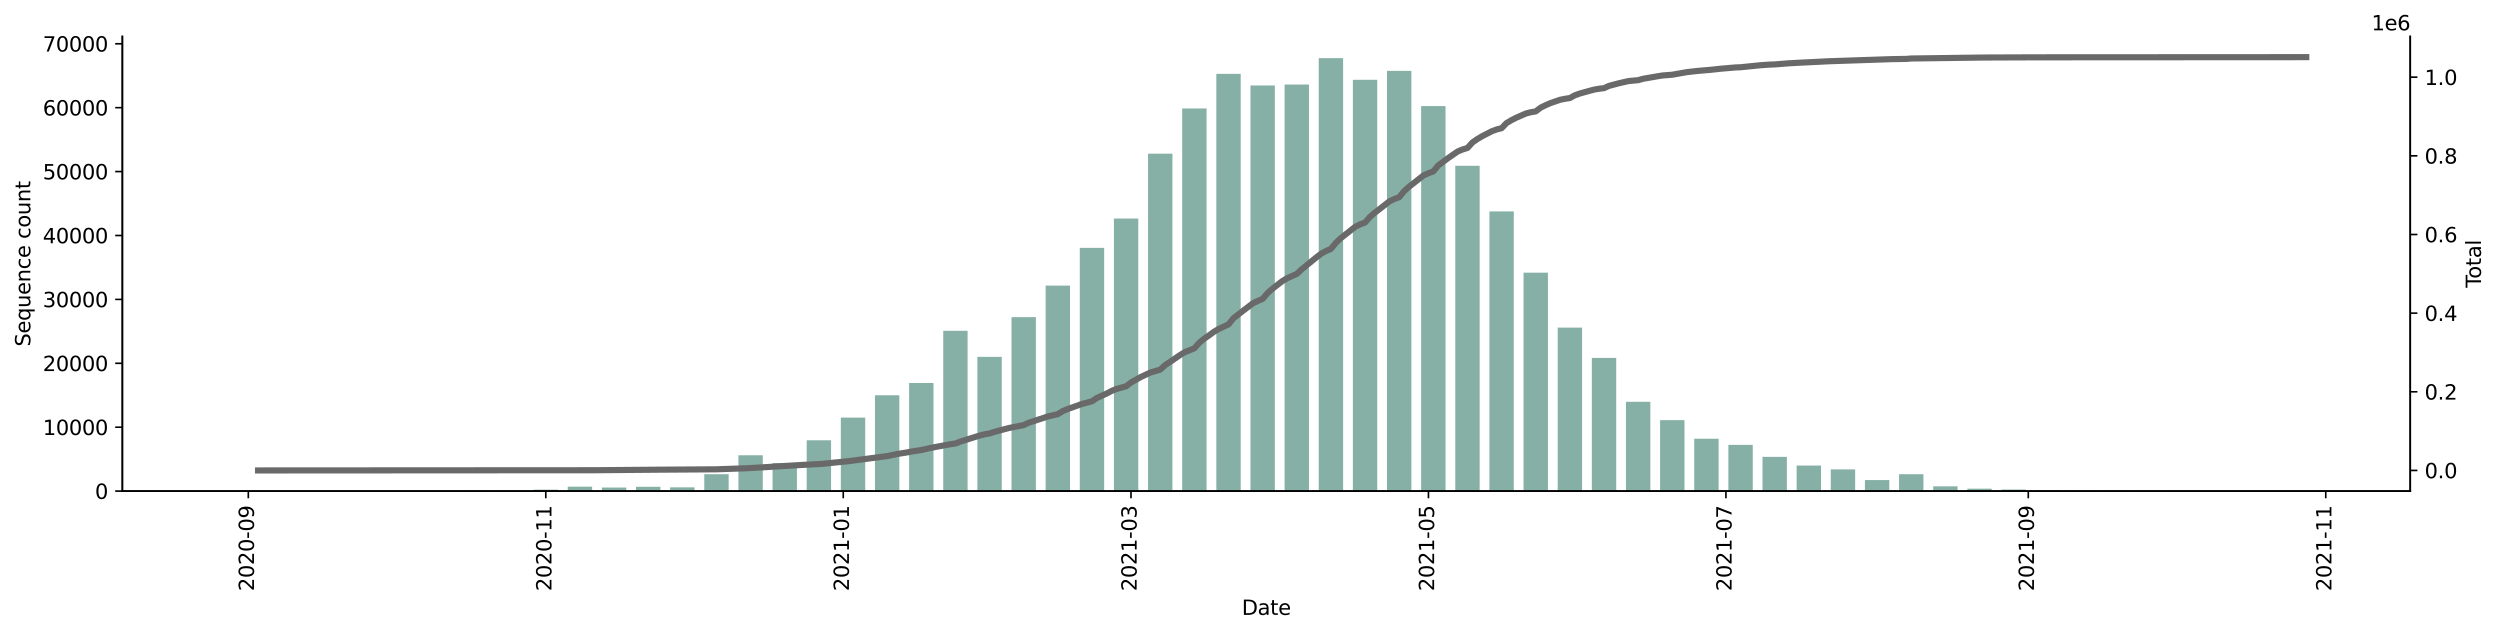 <?xml version="1.0" encoding="utf-8" standalone="no"?>
<!DOCTYPE svg PUBLIC "-//W3C//DTD SVG 1.1//EN"
  "http://www.w3.org/Graphics/SVG/1.1/DTD/svg11.dtd">
<svg height="309.219pt" version="1.1" viewBox="0 0 1219.472 309.219" width="1219.472pt" xmlns="http://www.w3.org/2000/svg" xmlns:xlink="http://www.w3.org/1999/xlink">
 <defs>
  <style type="text/css">*{stroke-linecap:butt;stroke-linejoin:round;}</style>
 </defs>
 <g id="figure_1">
  <g id="patch_1">
   <path d="M 0 309.219 
L 1219.472 309.219 
L 1219.472 0 
L 0 0 
z
" style="fill:#ffffff;"/>
  </g>
  <g id="axes_1">
   <g id="patch_2">
    <path d="M 59.691 239.558 
L 1175.691 239.558 
L 1175.691 17.798 
L 59.691 17.798 
z
" style="fill:#ffffff;"/>
   </g>
   <g id="patch_3">
    <path clip-path="url(#pf3bbc0284d)" d="M 110.418 239.558 
L 122.312 239.558 
L 122.312 239.552 
L 110.418 239.552 
z
" style="fill:#86b0a6;"/>
   </g>
   <g id="patch_4">
    <path clip-path="url(#pf3bbc0284d)" d="M 160.372 239.558 
L 172.266 239.558 
L 172.266 239.546 
L 160.372 239.546 
z
" style="fill:#86b0a6;"/>
   </g>
   <g id="patch_5">
    <path clip-path="url(#pf3bbc0284d)" d="M 177.023 239.558 
L 188.917 239.558 
L 188.917 239.543 
L 177.023 239.543 
z
" style="fill:#86b0a6;"/>
   </g>
   <g id="patch_6">
    <path clip-path="url(#pf3bbc0284d)" d="M 193.675 239.558 
L 205.569 239.558 
L 205.569 239.546 
L 193.675 239.546 
z
" style="fill:#86b0a6;"/>
   </g>
   <g id="patch_7">
    <path clip-path="url(#pf3bbc0284d)" d="M 210.326 239.558 
L 222.22 239.558 
L 222.22 239.537 
L 210.326 239.537 
z
" style="fill:#86b0a6;"/>
   </g>
   <g id="patch_8">
    <path clip-path="url(#pf3bbc0284d)" d="M 226.978 239.558 
L 238.871 239.558 
L 238.871 239.449 
L 226.978 239.449 
z
" style="fill:#86b0a6;"/>
   </g>
   <g id="patch_9">
    <path clip-path="url(#pf3bbc0284d)" d="M 243.629 239.558 
L 255.523 239.558 
L 255.523 239.44 
L 243.629 239.44 
z
" style="fill:#86b0a6;"/>
   </g>
   <g id="patch_10">
    <path clip-path="url(#pf3bbc0284d)" d="M 260.28 239.558 
L 272.174 239.558 
L 272.174 238.866 
L 260.28 238.866 
z
" style="fill:#86b0a6;"/>
   </g>
   <g id="patch_11">
    <path clip-path="url(#pf3bbc0284d)" d="M 276.932 239.558 
L 288.826 239.558 
L 288.826 237.386 
L 276.932 237.386 
z
" style="fill:#86b0a6;"/>
   </g>
   <g id="patch_12">
    <path clip-path="url(#pf3bbc0284d)" d="M 293.583 239.558 
L 305.477 239.558 
L 305.477 237.825 
L 293.583 237.825 
z
" style="fill:#86b0a6;"/>
   </g>
   <g id="patch_13">
    <path clip-path="url(#pf3bbc0284d)" d="M 310.235 239.558 
L 322.128 239.558 
L 322.128 237.454 
L 310.235 237.454 
z
" style="fill:#86b0a6;"/>
   </g>
   <g id="patch_14">
    <path clip-path="url(#pf3bbc0284d)" d="M 326.886 239.558 
L 338.78 239.558 
L 338.78 237.713 
L 326.886 237.713 
z
" style="fill:#86b0a6;"/>
   </g>
   <g id="patch_15">
    <path clip-path="url(#pf3bbc0284d)" d="M 343.537 239.558 
L 355.431 239.558 
L 355.431 231.298 
L 343.537 231.298 
z
" style="fill:#86b0a6;"/>
   </g>
   <g id="patch_16">
    <path clip-path="url(#pf3bbc0284d)" d="M 360.189 239.558 
L 372.083 239.558 
L 372.083 222.086 
L 360.189 222.086 
z
" style="fill:#86b0a6;"/>
   </g>
   <g id="patch_17">
    <path clip-path="url(#pf3bbc0284d)" d="M 376.84 239.558 
L 388.734 239.558 
L 388.734 225.892 
L 376.84 225.892 
z
" style="fill:#86b0a6;"/>
   </g>
   <g id="patch_18">
    <path clip-path="url(#pf3bbc0284d)" d="M 393.492 239.558 
L 405.385 239.558 
L 405.385 214.742 
L 393.492 214.742 
z
" style="fill:#86b0a6;"/>
   </g>
   <g id="patch_19">
    <path clip-path="url(#pf3bbc0284d)" d="M 410.143 239.558 
L 422.037 239.558 
L 422.037 203.716 
L 410.143 203.716 
z
" style="fill:#86b0a6;"/>
   </g>
   <g id="patch_20">
    <path clip-path="url(#pf3bbc0284d)" d="M 426.794 239.558 
L 438.688 239.558 
L 438.688 192.818 
L 426.794 192.818 
z
" style="fill:#86b0a6;"/>
   </g>
   <g id="patch_21">
    <path clip-path="url(#pf3bbc0284d)" d="M 443.446 239.558 
L 455.34 239.558 
L 455.34 186.817 
L 443.446 186.817 
z
" style="fill:#86b0a6;"/>
   </g>
   <g id="patch_22">
    <path clip-path="url(#pf3bbc0284d)" d="M 460.097 239.558 
L 471.991 239.558 
L 471.991 161.377 
L 460.097 161.377 
z
" style="fill:#86b0a6;"/>
   </g>
   <g id="patch_23">
    <path clip-path="url(#pf3bbc0284d)" d="M 476.748 239.558 
L 488.642 239.558 
L 488.642 174.08 
L 476.748 174.08 
z
" style="fill:#86b0a6;"/>
   </g>
   <g id="patch_24">
    <path clip-path="url(#pf3bbc0284d)" d="M 493.4 239.558 
L 505.294 239.558 
L 505.294 154.69 
L 493.4 154.69 
z
" style="fill:#86b0a6;"/>
   </g>
   <g id="patch_25">
    <path clip-path="url(#pf3bbc0284d)" d="M 510.051 239.558 
L 521.945 239.558 
L 521.945 139.322 
L 510.051 139.322 
z
" style="fill:#86b0a6;"/>
   </g>
   <g id="patch_26">
    <path clip-path="url(#pf3bbc0284d)" d="M 526.703 239.558 
L 538.597 239.558 
L 538.597 120.899 
L 526.703 120.899 
z
" style="fill:#86b0a6;"/>
   </g>
   <g id="patch_27">
    <path clip-path="url(#pf3bbc0284d)" d="M 543.354 239.558 
L 555.248 239.558 
L 555.248 106.615 
L 543.354 106.615 
z
" style="fill:#86b0a6;"/>
   </g>
   <g id="patch_28">
    <path clip-path="url(#pf3bbc0284d)" d="M 560.005 239.558 
L 571.899 239.558 
L 571.899 74.965 
L 560.005 74.965 
z
" style="fill:#86b0a6;"/>
   </g>
   <g id="patch_29">
    <path clip-path="url(#pf3bbc0284d)" d="M 576.657 239.558 
L 588.551 239.558 
L 588.551 52.892 
L 576.657 52.892 
z
" style="fill:#86b0a6;"/>
   </g>
   <g id="patch_30">
    <path clip-path="url(#pf3bbc0284d)" d="M 593.308 239.558 
L 605.202 239.558 
L 605.202 36.021 
L 593.308 36.021 
z
" style="fill:#86b0a6;"/>
   </g>
   <g id="patch_31">
    <path clip-path="url(#pf3bbc0284d)" d="M 609.96 239.558 
L 621.853 239.558 
L 621.853 41.691 
L 609.96 41.691 
z
" style="fill:#86b0a6;"/>
   </g>
   <g id="patch_32">
    <path clip-path="url(#pf3bbc0284d)" d="M 626.611 239.558 
L 638.505 239.558 
L 638.505 41.23 
L 626.611 41.23 
z
" style="fill:#86b0a6;"/>
   </g>
   <g id="patch_33">
    <path clip-path="url(#pf3bbc0284d)" d="M 643.262 239.558 
L 655.156 239.558 
L 655.156 28.358 
L 643.262 28.358 
z
" style="fill:#86b0a6;"/>
   </g>
   <g id="patch_34">
    <path clip-path="url(#pf3bbc0284d)" d="M 659.914 239.558 
L 671.808 239.558 
L 671.808 38.942 
L 659.914 38.942 
z
" style="fill:#86b0a6;"/>
   </g>
   <g id="patch_35">
    <path clip-path="url(#pf3bbc0284d)" d="M 676.565 239.558 
L 688.459 239.558 
L 688.459 34.568 
L 676.565 34.568 
z
" style="fill:#86b0a6;"/>
   </g>
   <g id="patch_36">
    <path clip-path="url(#pf3bbc0284d)" d="M 693.217 239.558 
L 705.11 239.558 
L 705.11 51.741 
L 693.217 51.741 
z
" style="fill:#86b0a6;"/>
   </g>
   <g id="patch_37">
    <path clip-path="url(#pf3bbc0284d)" d="M 709.868 239.558 
L 721.762 239.558 
L 721.762 80.866 
L 709.868 80.866 
z
" style="fill:#86b0a6;"/>
   </g>
   <g id="patch_38">
    <path clip-path="url(#pf3bbc0284d)" d="M 726.519 239.558 
L 738.413 239.558 
L 738.413 103.108 
L 726.519 103.108 
z
" style="fill:#86b0a6;"/>
   </g>
   <g id="patch_39">
    <path clip-path="url(#pf3bbc0284d)" d="M 743.171 239.558 
L 755.065 239.558 
L 755.065 133.009 
L 743.171 133.009 
z
" style="fill:#86b0a6;"/>
   </g>
   <g id="patch_40">
    <path clip-path="url(#pf3bbc0284d)" d="M 759.822 239.558 
L 771.716 239.558 
L 771.716 159.793 
L 759.822 159.793 
z
" style="fill:#86b0a6;"/>
   </g>
   <g id="patch_41">
    <path clip-path="url(#pf3bbc0284d)" d="M 776.474 239.558 
L 788.367 239.558 
L 788.367 174.581 
L 776.474 174.581 
z
" style="fill:#86b0a6;"/>
   </g>
   <g id="patch_42">
    <path clip-path="url(#pf3bbc0284d)" d="M 793.125 239.558 
L 805.019 239.558 
L 805.019 195.979 
L 793.125 195.979 
z
" style="fill:#86b0a6;"/>
   </g>
   <g id="patch_43">
    <path clip-path="url(#pf3bbc0284d)" d="M 809.776 239.558 
L 821.67 239.558 
L 821.67 204.925 
L 809.776 204.925 
z
" style="fill:#86b0a6;"/>
   </g>
   <g id="patch_44">
    <path clip-path="url(#pf3bbc0284d)" d="M 826.428 239.558 
L 838.322 239.558 
L 838.322 213.997 
L 826.428 213.997 
z
" style="fill:#86b0a6;"/>
   </g>
   <g id="patch_45">
    <path clip-path="url(#pf3bbc0284d)" d="M 843.079 239.558 
L 854.973 239.558 
L 854.973 217.011 
L 843.079 217.011 
z
" style="fill:#86b0a6;"/>
   </g>
   <g id="patch_46">
    <path clip-path="url(#pf3bbc0284d)" d="M 859.73 239.558 
L 871.624 239.558 
L 871.624 222.862 
L 859.73 222.862 
z
" style="fill:#86b0a6;"/>
   </g>
   <g id="patch_47">
    <path clip-path="url(#pf3bbc0284d)" d="M 876.382 239.558 
L 888.276 239.558 
L 888.276 227.095 
L 876.382 227.095 
z
" style="fill:#86b0a6;"/>
   </g>
   <g id="patch_48">
    <path clip-path="url(#pf3bbc0284d)" d="M 893.033 239.558 
L 904.927 239.558 
L 904.927 228.963 
L 893.033 228.963 
z
" style="fill:#86b0a6;"/>
   </g>
   <g id="patch_49">
    <path clip-path="url(#pf3bbc0284d)" d="M 909.685 239.558 
L 921.579 239.558 
L 921.579 234.166 
L 909.685 234.166 
z
" style="fill:#86b0a6;"/>
   </g>
   <g id="patch_50">
    <path clip-path="url(#pf3bbc0284d)" d="M 926.336 239.558 
L 938.23 239.558 
L 938.23 231.316 
L 926.336 231.316 
z
" style="fill:#86b0a6;"/>
   </g>
   <g id="patch_51">
    <path clip-path="url(#pf3bbc0284d)" d="M 942.987 239.558 
L 954.881 239.558 
L 954.881 237.214 
L 942.987 237.214 
z
" style="fill:#86b0a6;"/>
   </g>
   <g id="patch_52">
    <path clip-path="url(#pf3bbc0284d)" d="M 959.639 239.558 
L 971.533 239.558 
L 971.533 238.358 
L 959.639 238.358 
z
" style="fill:#86b0a6;"/>
   </g>
   <g id="patch_53">
    <path clip-path="url(#pf3bbc0284d)" d="M 976.29 239.558 
L 988.184 239.558 
L 988.184 238.782 
L 976.29 238.782 
z
" style="fill:#86b0a6;"/>
   </g>
   <g id="patch_54">
    <path clip-path="url(#pf3bbc0284d)" d="M 992.942 239.558 
L 1004.835 239.558 
L 1004.835 239.181 
L 992.942 239.181 
z
" style="fill:#86b0a6;"/>
   </g>
   <g id="patch_55">
    <path clip-path="url(#pf3bbc0284d)" d="M 1009.593 239.558 
L 1021.487 239.558 
L 1021.487 239.231 
L 1009.593 239.231 
z
" style="fill:#86b0a6;"/>
   </g>
   <g id="patch_56">
    <path clip-path="url(#pf3bbc0284d)" d="M 1026.244 239.558 
L 1038.138 239.558 
L 1038.138 239.393 
L 1026.244 239.393 
z
" style="fill:#86b0a6;"/>
   </g>
   <g id="patch_57">
    <path clip-path="url(#pf3bbc0284d)" d="M 1042.896 239.558 
L 1054.79 239.558 
L 1054.79 239.446 
L 1042.896 239.446 
z
" style="fill:#86b0a6;"/>
   </g>
   <g id="patch_58">
    <path clip-path="url(#pf3bbc0284d)" d="M 1059.547 239.558 
L 1071.441 239.558 
L 1071.441 239.44 
L 1059.547 239.44 
z
" style="fill:#86b0a6;"/>
   </g>
   <g id="patch_59">
    <path clip-path="url(#pf3bbc0284d)" d="M 1076.199 239.558 
L 1088.092 239.558 
L 1088.092 239.468 
L 1076.199 239.468 
z
" style="fill:#86b0a6;"/>
   </g>
   <g id="patch_60">
    <path clip-path="url(#pf3bbc0284d)" d="M 1092.85 239.558 
L 1104.744 239.558 
L 1104.744 239.527 
L 1092.85 239.527 
z
" style="fill:#86b0a6;"/>
   </g>
   <g id="patch_61">
    <path clip-path="url(#pf3bbc0284d)" d="M 1109.501 239.558 
L 1121.395 239.558 
L 1121.395 239.552 
L 1109.501 239.552 
z
" style="fill:#86b0a6;"/>
   </g>
   <g id="matplotlib.axis_1">
    <g id="xtick_1">
     <g id="line2d_1">
      <defs>
       <path d="M 0 0 
L 0 3.5 
" id="m31a6ce97d7" style="stroke:#000000;stroke-width:0.8;"/>
      </defs>
      <g>
       <use style="stroke:#000000;stroke-width:0.8;" x="121.122" xlink:href="#m31a6ce97d7" y="239.558"/>
      </g>
     </g>
     <g id="text_1">
      <!-- 2020-09 -->
      <g transform="translate(123.882 288.341)rotate(-90)scale(0.1 -0.1)">
       <defs>
        <path d="M 1228 531 
L 3431 531 
L 3431 0 
L 469 0 
L 469 531 
Q 828 903 1448 1529 
Q 2069 2156 2228 2338 
Q 2531 2678 2651 2914 
Q 2772 3150 2772 3378 
Q 2772 3750 2511 3984 
Q 2250 4219 1831 4219 
Q 1534 4219 1204 4116 
Q 875 4013 500 3803 
L 500 4441 
Q 881 4594 1212 4672 
Q 1544 4750 1819 4750 
Q 2544 4750 2975 4387 
Q 3406 4025 3406 3419 
Q 3406 3131 3298 2873 
Q 3191 2616 2906 2266 
Q 2828 2175 2409 1742 
Q 1991 1309 1228 531 
z
" id="DejaVuSans-32" transform="scale(0.016)"/>
        <path d="M 2034 4250 
Q 1547 4250 1301 3770 
Q 1056 3291 1056 2328 
Q 1056 1369 1301 889 
Q 1547 409 2034 409 
Q 2525 409 2770 889 
Q 3016 1369 3016 2328 
Q 3016 3291 2770 3770 
Q 2525 4250 2034 4250 
z
M 2034 4750 
Q 2819 4750 3233 4129 
Q 3647 3509 3647 2328 
Q 3647 1150 3233 529 
Q 2819 -91 2034 -91 
Q 1250 -91 836 529 
Q 422 1150 422 2328 
Q 422 3509 836 4129 
Q 1250 4750 2034 4750 
z
" id="DejaVuSans-30" transform="scale(0.016)"/>
        <path d="M 313 2009 
L 1997 2009 
L 1997 1497 
L 313 1497 
L 313 2009 
z
" id="DejaVuSans-2d" transform="scale(0.016)"/>
        <path d="M 703 97 
L 703 672 
Q 941 559 1184 500 
Q 1428 441 1663 441 
Q 2288 441 2617 861 
Q 2947 1281 2994 2138 
Q 2813 1869 2534 1725 
Q 2256 1581 1919 1581 
Q 1219 1581 811 2004 
Q 403 2428 403 3163 
Q 403 3881 828 4315 
Q 1253 4750 1959 4750 
Q 2769 4750 3195 4129 
Q 3622 3509 3622 2328 
Q 3622 1225 3098 567 
Q 2575 -91 1691 -91 
Q 1453 -91 1209 -44 
Q 966 3 703 97 
z
M 1959 2075 
Q 2384 2075 2632 2365 
Q 2881 2656 2881 3163 
Q 2881 3666 2632 3958 
Q 2384 4250 1959 4250 
Q 1534 4250 1286 3958 
Q 1038 3666 1038 3163 
Q 1038 2656 1286 2365 
Q 1534 2075 1959 2075 
z
" id="DejaVuSans-39" transform="scale(0.016)"/>
       </defs>
       <use xlink:href="#DejaVuSans-32"/>
       <use x="63.623" xlink:href="#DejaVuSans-30"/>
       <use x="127.246" xlink:href="#DejaVuSans-32"/>
       <use x="190.869" xlink:href="#DejaVuSans-30"/>
       <use x="254.492" xlink:href="#DejaVuSans-2d"/>
       <use x="290.576" xlink:href="#DejaVuSans-30"/>
       <use x="354.199" xlink:href="#DejaVuSans-39"/>
      </g>
     </g>
    </g>
    <g id="xtick_2">
     <g id="line2d_2">
      <g>
       <use style="stroke:#000000;stroke-width:0.8;" x="266.227" xlink:href="#m31a6ce97d7" y="239.558"/>
      </g>
     </g>
     <g id="text_2">
      <!-- 2020-11 -->
      <g transform="translate(268.987 288.341)rotate(-90)scale(0.1 -0.1)">
       <defs>
        <path d="M 794 531 
L 1825 531 
L 1825 4091 
L 703 3866 
L 703 4441 
L 1819 4666 
L 2450 4666 
L 2450 531 
L 3481 531 
L 3481 0 
L 794 0 
L 794 531 
z
" id="DejaVuSans-31" transform="scale(0.016)"/>
       </defs>
       <use xlink:href="#DejaVuSans-32"/>
       <use x="63.623" xlink:href="#DejaVuSans-30"/>
       <use x="127.246" xlink:href="#DejaVuSans-32"/>
       <use x="190.869" xlink:href="#DejaVuSans-30"/>
       <use x="254.492" xlink:href="#DejaVuSans-2d"/>
       <use x="290.576" xlink:href="#DejaVuSans-31"/>
       <use x="354.199" xlink:href="#DejaVuSans-31"/>
      </g>
     </g>
    </g>
    <g id="xtick_3">
     <g id="line2d_3">
      <g>
       <use style="stroke:#000000;stroke-width:0.8;" x="411.332" xlink:href="#m31a6ce97d7" y="239.558"/>
      </g>
     </g>
     <g id="text_3">
      <!-- 2021-01 -->
      <g transform="translate(414.092 288.341)rotate(-90)scale(0.1 -0.1)">
       <use xlink:href="#DejaVuSans-32"/>
       <use x="63.623" xlink:href="#DejaVuSans-30"/>
       <use x="127.246" xlink:href="#DejaVuSans-32"/>
       <use x="190.869" xlink:href="#DejaVuSans-31"/>
       <use x="254.492" xlink:href="#DejaVuSans-2d"/>
       <use x="290.576" xlink:href="#DejaVuSans-30"/>
       <use x="354.199" xlink:href="#DejaVuSans-31"/>
      </g>
     </g>
    </g>
    <g id="xtick_4">
     <g id="line2d_4">
      <g>
       <use style="stroke:#000000;stroke-width:0.8;" x="551.68" xlink:href="#m31a6ce97d7" y="239.558"/>
      </g>
     </g>
     <g id="text_4">
      <!-- 2021-03 -->
      <g transform="translate(554.439 288.341)rotate(-90)scale(0.1 -0.1)">
       <defs>
        <path d="M 2597 2516 
Q 3050 2419 3304 2112 
Q 3559 1806 3559 1356 
Q 3559 666 3084 287 
Q 2609 -91 1734 -91 
Q 1441 -91 1130 -33 
Q 819 25 488 141 
L 488 750 
Q 750 597 1062 519 
Q 1375 441 1716 441 
Q 2309 441 2620 675 
Q 2931 909 2931 1356 
Q 2931 1769 2642 2001 
Q 2353 2234 1838 2234 
L 1294 2234 
L 1294 2753 
L 1863 2753 
Q 2328 2753 2575 2939 
Q 2822 3125 2822 3475 
Q 2822 3834 2567 4026 
Q 2313 4219 1838 4219 
Q 1578 4219 1281 4162 
Q 984 4106 628 3988 
L 628 4550 
Q 988 4650 1302 4700 
Q 1616 4750 1894 4750 
Q 2613 4750 3031 4423 
Q 3450 4097 3450 3541 
Q 3450 3153 3228 2886 
Q 3006 2619 2597 2516 
z
" id="DejaVuSans-33" transform="scale(0.016)"/>
       </defs>
       <use xlink:href="#DejaVuSans-32"/>
       <use x="63.623" xlink:href="#DejaVuSans-30"/>
       <use x="127.246" xlink:href="#DejaVuSans-32"/>
       <use x="190.869" xlink:href="#DejaVuSans-31"/>
       <use x="254.492" xlink:href="#DejaVuSans-2d"/>
       <use x="290.576" xlink:href="#DejaVuSans-30"/>
       <use x="354.199" xlink:href="#DejaVuSans-33"/>
      </g>
     </g>
    </g>
    <g id="xtick_5">
     <g id="line2d_5">
      <g>
       <use style="stroke:#000000;stroke-width:0.8;" x="696.785" xlink:href="#m31a6ce97d7" y="239.558"/>
      </g>
     </g>
     <g id="text_5">
      <!-- 2021-05 -->
      <g transform="translate(699.544 288.341)rotate(-90)scale(0.1 -0.1)">
       <defs>
        <path d="M 691 4666 
L 3169 4666 
L 3169 4134 
L 1269 4134 
L 1269 2991 
Q 1406 3038 1543 3061 
Q 1681 3084 1819 3084 
Q 2600 3084 3056 2656 
Q 3513 2228 3513 1497 
Q 3513 744 3044 326 
Q 2575 -91 1722 -91 
Q 1428 -91 1123 -41 
Q 819 9 494 109 
L 494 744 
Q 775 591 1075 516 
Q 1375 441 1709 441 
Q 2250 441 2565 725 
Q 2881 1009 2881 1497 
Q 2881 1984 2565 2268 
Q 2250 2553 1709 2553 
Q 1456 2553 1204 2497 
Q 953 2441 691 2322 
L 691 4666 
z
" id="DejaVuSans-35" transform="scale(0.016)"/>
       </defs>
       <use xlink:href="#DejaVuSans-32"/>
       <use x="63.623" xlink:href="#DejaVuSans-30"/>
       <use x="127.246" xlink:href="#DejaVuSans-32"/>
       <use x="190.869" xlink:href="#DejaVuSans-31"/>
       <use x="254.492" xlink:href="#DejaVuSans-2d"/>
       <use x="290.576" xlink:href="#DejaVuSans-30"/>
       <use x="354.199" xlink:href="#DejaVuSans-35"/>
      </g>
     </g>
    </g>
    <g id="xtick_6">
     <g id="line2d_6">
      <g>
       <use style="stroke:#000000;stroke-width:0.8;" x="841.89" xlink:href="#m31a6ce97d7" y="239.558"/>
      </g>
     </g>
     <g id="text_6">
      <!-- 2021-07 -->
      <g transform="translate(844.649 288.341)rotate(-90)scale(0.1 -0.1)">
       <defs>
        <path d="M 525 4666 
L 3525 4666 
L 3525 4397 
L 1831 0 
L 1172 0 
L 2766 4134 
L 525 4134 
L 525 4666 
z
" id="DejaVuSans-37" transform="scale(0.016)"/>
       </defs>
       <use xlink:href="#DejaVuSans-32"/>
       <use x="63.623" xlink:href="#DejaVuSans-30"/>
       <use x="127.246" xlink:href="#DejaVuSans-32"/>
       <use x="190.869" xlink:href="#DejaVuSans-31"/>
       <use x="254.492" xlink:href="#DejaVuSans-2d"/>
       <use x="290.576" xlink:href="#DejaVuSans-30"/>
       <use x="354.199" xlink:href="#DejaVuSans-37"/>
      </g>
     </g>
    </g>
    <g id="xtick_7">
     <g id="line2d_7">
      <g>
       <use style="stroke:#000000;stroke-width:0.8;" x="989.373" xlink:href="#m31a6ce97d7" y="239.558"/>
      </g>
     </g>
     <g id="text_7">
      <!-- 2021-09 -->
      <g transform="translate(992.133 288.341)rotate(-90)scale(0.1 -0.1)">
       <use xlink:href="#DejaVuSans-32"/>
       <use x="63.623" xlink:href="#DejaVuSans-30"/>
       <use x="127.246" xlink:href="#DejaVuSans-32"/>
       <use x="190.869" xlink:href="#DejaVuSans-31"/>
       <use x="254.492" xlink:href="#DejaVuSans-2d"/>
       <use x="290.576" xlink:href="#DejaVuSans-30"/>
       <use x="354.199" xlink:href="#DejaVuSans-39"/>
      </g>
     </g>
    </g>
    <g id="xtick_8">
     <g id="line2d_8">
      <g>
       <use style="stroke:#000000;stroke-width:0.8;" x="1134.478" xlink:href="#m31a6ce97d7" y="239.558"/>
      </g>
     </g>
     <g id="text_8">
      <!-- 2021-11 -->
      <g transform="translate(1137.238 288.341)rotate(-90)scale(0.1 -0.1)">
       <use xlink:href="#DejaVuSans-32"/>
       <use x="63.623" xlink:href="#DejaVuSans-30"/>
       <use x="127.246" xlink:href="#DejaVuSans-32"/>
       <use x="190.869" xlink:href="#DejaVuSans-31"/>
       <use x="254.492" xlink:href="#DejaVuSans-2d"/>
       <use x="290.576" xlink:href="#DejaVuSans-31"/>
       <use x="354.199" xlink:href="#DejaVuSans-31"/>
      </g>
     </g>
    </g>
    <g id="text_9">
     <!-- Date -->
     <g transform="translate(605.74 299.94)scale(0.1 -0.1)">
      <defs>
       <path d="M 1259 4147 
L 1259 519 
L 2022 519 
Q 2988 519 3436 956 
Q 3884 1394 3884 2338 
Q 3884 3275 3436 3711 
Q 2988 4147 2022 4147 
L 1259 4147 
z
M 628 4666 
L 1925 4666 
Q 3281 4666 3915 4102 
Q 4550 3538 4550 2338 
Q 4550 1131 3912 565 
Q 3275 0 1925 0 
L 628 0 
L 628 4666 
z
" id="DejaVuSans-44" transform="scale(0.016)"/>
       <path d="M 2194 1759 
Q 1497 1759 1228 1600 
Q 959 1441 959 1056 
Q 959 750 1161 570 
Q 1363 391 1709 391 
Q 2188 391 2477 730 
Q 2766 1069 2766 1631 
L 2766 1759 
L 2194 1759 
z
M 3341 1997 
L 3341 0 
L 2766 0 
L 2766 531 
Q 2569 213 2275 61 
Q 1981 -91 1556 -91 
Q 1019 -91 701 211 
Q 384 513 384 1019 
Q 384 1609 779 1909 
Q 1175 2209 1959 2209 
L 2766 2209 
L 2766 2266 
Q 2766 2663 2505 2880 
Q 2244 3097 1772 3097 
Q 1472 3097 1187 3025 
Q 903 2953 641 2809 
L 641 3341 
Q 956 3463 1253 3523 
Q 1550 3584 1831 3584 
Q 2591 3584 2966 3190 
Q 3341 2797 3341 1997 
z
" id="DejaVuSans-61" transform="scale(0.016)"/>
       <path d="M 1172 4494 
L 1172 3500 
L 2356 3500 
L 2356 3053 
L 1172 3053 
L 1172 1153 
Q 1172 725 1289 603 
Q 1406 481 1766 481 
L 2356 481 
L 2356 0 
L 1766 0 
Q 1100 0 847 248 
Q 594 497 594 1153 
L 594 3053 
L 172 3053 
L 172 3500 
L 594 3500 
L 594 4494 
L 1172 4494 
z
" id="DejaVuSans-74" transform="scale(0.016)"/>
       <path d="M 3597 1894 
L 3597 1613 
L 953 1613 
Q 991 1019 1311 708 
Q 1631 397 2203 397 
Q 2534 397 2845 478 
Q 3156 559 3463 722 
L 3463 178 
Q 3153 47 2828 -22 
Q 2503 -91 2169 -91 
Q 1331 -91 842 396 
Q 353 884 353 1716 
Q 353 2575 817 3079 
Q 1281 3584 2069 3584 
Q 2775 3584 3186 3129 
Q 3597 2675 3597 1894 
z
M 3022 2063 
Q 3016 2534 2758 2815 
Q 2500 3097 2075 3097 
Q 1594 3097 1305 2825 
Q 1016 2553 972 2059 
L 3022 2063 
z
" id="DejaVuSans-65" transform="scale(0.016)"/>
      </defs>
      <use xlink:href="#DejaVuSans-44"/>
      <use x="77.002" xlink:href="#DejaVuSans-61"/>
      <use x="138.281" xlink:href="#DejaVuSans-74"/>
      <use x="177.49" xlink:href="#DejaVuSans-65"/>
     </g>
    </g>
   </g>
   <g id="matplotlib.axis_2">
    <g id="ytick_1">
     <g id="line2d_9">
      <defs>
       <path d="M 0 0 
L -3.5 0 
" id="mce9f279766" style="stroke:#000000;stroke-width:0.8;"/>
      </defs>
      <g>
       <use style="stroke:#000000;stroke-width:0.8;" x="59.691" xlink:href="#mce9f279766" y="239.558"/>
      </g>
     </g>
     <g id="text_10">
      <!-- 0 -->
      <g transform="translate(46.328 243.358)scale(0.1 -0.1)">
       <use xlink:href="#DejaVuSans-30"/>
      </g>
     </g>
    </g>
    <g id="ytick_2">
     <g id="line2d_10">
      <g>
       <use style="stroke:#000000;stroke-width:0.8;" x="59.691" xlink:href="#mce9f279766" y="208.385"/>
      </g>
     </g>
     <g id="text_11">
      <!-- 10000 -->
      <g transform="translate(20.878 212.185)scale(0.1 -0.1)">
       <use xlink:href="#DejaVuSans-31"/>
       <use x="63.623" xlink:href="#DejaVuSans-30"/>
       <use x="127.246" xlink:href="#DejaVuSans-30"/>
       <use x="190.869" xlink:href="#DejaVuSans-30"/>
       <use x="254.492" xlink:href="#DejaVuSans-30"/>
      </g>
     </g>
    </g>
    <g id="ytick_3">
     <g id="line2d_11">
      <g>
       <use style="stroke:#000000;stroke-width:0.8;" x="59.691" xlink:href="#mce9f279766" y="177.212"/>
      </g>
     </g>
     <g id="text_12">
      <!-- 20000 -->
      <g transform="translate(20.878 181.012)scale(0.1 -0.1)">
       <use xlink:href="#DejaVuSans-32"/>
       <use x="63.623" xlink:href="#DejaVuSans-30"/>
       <use x="127.246" xlink:href="#DejaVuSans-30"/>
       <use x="190.869" xlink:href="#DejaVuSans-30"/>
       <use x="254.492" xlink:href="#DejaVuSans-30"/>
      </g>
     </g>
    </g>
    <g id="ytick_4">
     <g id="line2d_12">
      <g>
       <use style="stroke:#000000;stroke-width:0.8;" x="59.691" xlink:href="#mce9f279766" y="146.04"/>
      </g>
     </g>
     <g id="text_13">
      <!-- 30000 -->
      <g transform="translate(20.878 149.839)scale(0.1 -0.1)">
       <use xlink:href="#DejaVuSans-33"/>
       <use x="63.623" xlink:href="#DejaVuSans-30"/>
       <use x="127.246" xlink:href="#DejaVuSans-30"/>
       <use x="190.869" xlink:href="#DejaVuSans-30"/>
       <use x="254.492" xlink:href="#DejaVuSans-30"/>
      </g>
     </g>
    </g>
    <g id="ytick_5">
     <g id="line2d_13">
      <g>
       <use style="stroke:#000000;stroke-width:0.8;" x="59.691" xlink:href="#mce9f279766" y="114.867"/>
      </g>
     </g>
     <g id="text_14">
      <!-- 40000 -->
      <g transform="translate(20.878 118.666)scale(0.1 -0.1)">
       <defs>
        <path d="M 2419 4116 
L 825 1625 
L 2419 1625 
L 2419 4116 
z
M 2253 4666 
L 3047 4666 
L 3047 1625 
L 3713 1625 
L 3713 1100 
L 3047 1100 
L 3047 0 
L 2419 0 
L 2419 1100 
L 313 1100 
L 313 1709 
L 2253 4666 
z
" id="DejaVuSans-34" transform="scale(0.016)"/>
       </defs>
       <use xlink:href="#DejaVuSans-34"/>
       <use x="63.623" xlink:href="#DejaVuSans-30"/>
       <use x="127.246" xlink:href="#DejaVuSans-30"/>
       <use x="190.869" xlink:href="#DejaVuSans-30"/>
       <use x="254.492" xlink:href="#DejaVuSans-30"/>
      </g>
     </g>
    </g>
    <g id="ytick_6">
     <g id="line2d_14">
      <g>
       <use style="stroke:#000000;stroke-width:0.8;" x="59.691" xlink:href="#mce9f279766" y="83.694"/>
      </g>
     </g>
     <g id="text_15">
      <!-- 50000 -->
      <g transform="translate(20.878 87.493)scale(0.1 -0.1)">
       <use xlink:href="#DejaVuSans-35"/>
       <use x="63.623" xlink:href="#DejaVuSans-30"/>
       <use x="127.246" xlink:href="#DejaVuSans-30"/>
       <use x="190.869" xlink:href="#DejaVuSans-30"/>
       <use x="254.492" xlink:href="#DejaVuSans-30"/>
      </g>
     </g>
    </g>
    <g id="ytick_7">
     <g id="line2d_15">
      <g>
       <use style="stroke:#000000;stroke-width:0.8;" x="59.691" xlink:href="#mce9f279766" y="52.521"/>
      </g>
     </g>
     <g id="text_16">
      <!-- 60000 -->
      <g transform="translate(20.878 56.32)scale(0.1 -0.1)">
       <defs>
        <path d="M 2113 2584 
Q 1688 2584 1439 2293 
Q 1191 2003 1191 1497 
Q 1191 994 1439 701 
Q 1688 409 2113 409 
Q 2538 409 2786 701 
Q 3034 994 3034 1497 
Q 3034 2003 2786 2293 
Q 2538 2584 2113 2584 
z
M 3366 4563 
L 3366 3988 
Q 3128 4100 2886 4159 
Q 2644 4219 2406 4219 
Q 1781 4219 1451 3797 
Q 1122 3375 1075 2522 
Q 1259 2794 1537 2939 
Q 1816 3084 2150 3084 
Q 2853 3084 3261 2657 
Q 3669 2231 3669 1497 
Q 3669 778 3244 343 
Q 2819 -91 2113 -91 
Q 1303 -91 875 529 
Q 447 1150 447 2328 
Q 447 3434 972 4092 
Q 1497 4750 2381 4750 
Q 2619 4750 2861 4703 
Q 3103 4656 3366 4563 
z
" id="DejaVuSans-36" transform="scale(0.016)"/>
       </defs>
       <use xlink:href="#DejaVuSans-36"/>
       <use x="63.623" xlink:href="#DejaVuSans-30"/>
       <use x="127.246" xlink:href="#DejaVuSans-30"/>
       <use x="190.869" xlink:href="#DejaVuSans-30"/>
       <use x="254.492" xlink:href="#DejaVuSans-30"/>
      </g>
     </g>
    </g>
    <g id="ytick_8">
     <g id="line2d_16">
      <g>
       <use style="stroke:#000000;stroke-width:0.8;" x="59.691" xlink:href="#mce9f279766" y="21.348"/>
      </g>
     </g>
     <g id="text_17">
      <!-- 70000 -->
      <g transform="translate(20.878 25.147)scale(0.1 -0.1)">
       <use xlink:href="#DejaVuSans-37"/>
       <use x="63.623" xlink:href="#DejaVuSans-30"/>
       <use x="127.246" xlink:href="#DejaVuSans-30"/>
       <use x="190.869" xlink:href="#DejaVuSans-30"/>
       <use x="254.492" xlink:href="#DejaVuSans-30"/>
      </g>
     </g>
    </g>
    <g id="text_18">
     <!-- Sequence count -->
     <g transform="translate(14.798 169.039)rotate(-90)scale(0.1 -0.1)">
      <defs>
       <path d="M 3425 4513 
L 3425 3897 
Q 3066 4069 2747 4153 
Q 2428 4238 2131 4238 
Q 1616 4238 1336 4038 
Q 1056 3838 1056 3469 
Q 1056 3159 1242 3001 
Q 1428 2844 1947 2747 
L 2328 2669 
Q 3034 2534 3370 2195 
Q 3706 1856 3706 1288 
Q 3706 609 3251 259 
Q 2797 -91 1919 -91 
Q 1588 -91 1214 -16 
Q 841 59 441 206 
L 441 856 
Q 825 641 1194 531 
Q 1563 422 1919 422 
Q 2459 422 2753 634 
Q 3047 847 3047 1241 
Q 3047 1584 2836 1778 
Q 2625 1972 2144 2069 
L 1759 2144 
Q 1053 2284 737 2584 
Q 422 2884 422 3419 
Q 422 4038 858 4394 
Q 1294 4750 2059 4750 
Q 2388 4750 2728 4690 
Q 3069 4631 3425 4513 
z
" id="DejaVuSans-53" transform="scale(0.016)"/>
       <path d="M 947 1747 
Q 947 1113 1208 752 
Q 1469 391 1925 391 
Q 2381 391 2643 752 
Q 2906 1113 2906 1747 
Q 2906 2381 2643 2742 
Q 2381 3103 1925 3103 
Q 1469 3103 1208 2742 
Q 947 2381 947 1747 
z
M 2906 525 
Q 2725 213 2448 61 
Q 2172 -91 1784 -91 
Q 1150 -91 751 415 
Q 353 922 353 1747 
Q 353 2572 751 3078 
Q 1150 3584 1784 3584 
Q 2172 3584 2448 3432 
Q 2725 3281 2906 2969 
L 2906 3500 
L 3481 3500 
L 3481 -1331 
L 2906 -1331 
L 2906 525 
z
" id="DejaVuSans-71" transform="scale(0.016)"/>
       <path d="M 544 1381 
L 544 3500 
L 1119 3500 
L 1119 1403 
Q 1119 906 1312 657 
Q 1506 409 1894 409 
Q 2359 409 2629 706 
Q 2900 1003 2900 1516 
L 2900 3500 
L 3475 3500 
L 3475 0 
L 2900 0 
L 2900 538 
Q 2691 219 2414 64 
Q 2138 -91 1772 -91 
Q 1169 -91 856 284 
Q 544 659 544 1381 
z
M 1991 3584 
L 1991 3584 
z
" id="DejaVuSans-75" transform="scale(0.016)"/>
       <path d="M 3513 2113 
L 3513 0 
L 2938 0 
L 2938 2094 
Q 2938 2591 2744 2837 
Q 2550 3084 2163 3084 
Q 1697 3084 1428 2787 
Q 1159 2491 1159 1978 
L 1159 0 
L 581 0 
L 581 3500 
L 1159 3500 
L 1159 2956 
Q 1366 3272 1645 3428 
Q 1925 3584 2291 3584 
Q 2894 3584 3203 3211 
Q 3513 2838 3513 2113 
z
" id="DejaVuSans-6e" transform="scale(0.016)"/>
       <path d="M 3122 3366 
L 3122 2828 
Q 2878 2963 2633 3030 
Q 2388 3097 2138 3097 
Q 1578 3097 1268 2742 
Q 959 2388 959 1747 
Q 959 1106 1268 751 
Q 1578 397 2138 397 
Q 2388 397 2633 464 
Q 2878 531 3122 666 
L 3122 134 
Q 2881 22 2623 -34 
Q 2366 -91 2075 -91 
Q 1284 -91 818 406 
Q 353 903 353 1747 
Q 353 2603 823 3093 
Q 1294 3584 2113 3584 
Q 2378 3584 2631 3529 
Q 2884 3475 3122 3366 
z
" id="DejaVuSans-63" transform="scale(0.016)"/>
       <path id="DejaVuSans-20" transform="scale(0.016)"/>
       <path d="M 1959 3097 
Q 1497 3097 1228 2736 
Q 959 2375 959 1747 
Q 959 1119 1226 758 
Q 1494 397 1959 397 
Q 2419 397 2687 759 
Q 2956 1122 2956 1747 
Q 2956 2369 2687 2733 
Q 2419 3097 1959 3097 
z
M 1959 3584 
Q 2709 3584 3137 3096 
Q 3566 2609 3566 1747 
Q 3566 888 3137 398 
Q 2709 -91 1959 -91 
Q 1206 -91 779 398 
Q 353 888 353 1747 
Q 353 2609 779 3096 
Q 1206 3584 1959 3584 
z
" id="DejaVuSans-6f" transform="scale(0.016)"/>
      </defs>
      <use xlink:href="#DejaVuSans-53"/>
      <use x="63.477" xlink:href="#DejaVuSans-65"/>
      <use x="125" xlink:href="#DejaVuSans-71"/>
      <use x="188.477" xlink:href="#DejaVuSans-75"/>
      <use x="251.855" xlink:href="#DejaVuSans-65"/>
      <use x="313.379" xlink:href="#DejaVuSans-6e"/>
      <use x="376.758" xlink:href="#DejaVuSans-63"/>
      <use x="431.738" xlink:href="#DejaVuSans-65"/>
      <use x="493.262" xlink:href="#DejaVuSans-20"/>
      <use x="525.049" xlink:href="#DejaVuSans-63"/>
      <use x="580.029" xlink:href="#DejaVuSans-6f"/>
      <use x="641.211" xlink:href="#DejaVuSans-75"/>
      <use x="704.59" xlink:href="#DejaVuSans-6e"/>
      <use x="767.969" xlink:href="#DejaVuSans-74"/>
     </g>
    </g>
   </g>
   <g id="patch_62">
    <path d="M 59.691 239.558 
L 59.691 17.798 
" style="fill:none;stroke:#000000;stroke-linecap:square;stroke-linejoin:miter;stroke-width:0.8;"/>
   </g>
   <g id="patch_63">
    <path d="M 1175.691 239.558 
L 1175.691 17.798 
" style="fill:none;stroke:#000000;stroke-linecap:square;stroke-linejoin:miter;stroke-width:0.8;"/>
   </g>
   <g id="patch_64">
    <path d="M 59.691 239.558 
L 1175.691 239.558 
" style="fill:none;stroke:#000000;stroke-linecap:square;stroke-linejoin:miter;stroke-width:0.8;"/>
   </g>
  </g>
  <g id="axes_2">
   <g id="matplotlib.axis_3">
    <g id="ytick_9">
     <g id="line2d_17">
      <defs>
       <path d="M 0 0 
L 3.5 0 
" id="m6e87ff21a1" style="stroke:#000000;stroke-width:0.8;"/>
      </defs>
      <g>
       <use style="stroke:#000000;stroke-width:0.8;" x="1175.691" xlink:href="#m6e87ff21a1" y="229.479"/>
      </g>
     </g>
     <g id="text_19">
      <!-- 0.0 -->
      <g transform="translate(1182.691 233.278)scale(0.1 -0.1)">
       <defs>
        <path d="M 684 794 
L 1344 794 
L 1344 0 
L 684 0 
L 684 794 
z
" id="DejaVuSans-2e" transform="scale(0.016)"/>
       </defs>
       <use xlink:href="#DejaVuSans-30"/>
       <use x="63.623" xlink:href="#DejaVuSans-2e"/>
       <use x="95.41" xlink:href="#DejaVuSans-30"/>
      </g>
     </g>
    </g>
    <g id="ytick_10">
     <g id="line2d_18">
      <g>
       <use style="stroke:#000000;stroke-width:0.8;" x="1175.691" xlink:href="#m6e87ff21a1" y="191.113"/>
      </g>
     </g>
     <g id="text_20">
      <!-- 0.2 -->
      <g transform="translate(1182.691 194.912)scale(0.1 -0.1)">
       <use xlink:href="#DejaVuSans-30"/>
       <use x="63.623" xlink:href="#DejaVuSans-2e"/>
       <use x="95.41" xlink:href="#DejaVuSans-32"/>
      </g>
     </g>
    </g>
    <g id="ytick_11">
     <g id="line2d_19">
      <g>
       <use style="stroke:#000000;stroke-width:0.8;" x="1175.691" xlink:href="#m6e87ff21a1" y="152.747"/>
      </g>
     </g>
     <g id="text_21">
      <!-- 0.4 -->
      <g transform="translate(1182.691 156.546)scale(0.1 -0.1)">
       <use xlink:href="#DejaVuSans-30"/>
       <use x="63.623" xlink:href="#DejaVuSans-2e"/>
       <use x="95.41" xlink:href="#DejaVuSans-34"/>
      </g>
     </g>
    </g>
    <g id="ytick_12">
     <g id="line2d_20">
      <g>
       <use style="stroke:#000000;stroke-width:0.8;" x="1175.691" xlink:href="#m6e87ff21a1" y="114.381"/>
      </g>
     </g>
     <g id="text_22">
      <!-- 0.6 -->
      <g transform="translate(1182.691 118.18)scale(0.1 -0.1)">
       <use xlink:href="#DejaVuSans-30"/>
       <use x="63.623" xlink:href="#DejaVuSans-2e"/>
       <use x="95.41" xlink:href="#DejaVuSans-36"/>
      </g>
     </g>
    </g>
    <g id="ytick_13">
     <g id="line2d_21">
      <g>
       <use style="stroke:#000000;stroke-width:0.8;" x="1175.691" xlink:href="#m6e87ff21a1" y="76.015"/>
      </g>
     </g>
     <g id="text_23">
      <!-- 0.8 -->
      <g transform="translate(1182.691 79.814)scale(0.1 -0.1)">
       <defs>
        <path d="M 2034 2216 
Q 1584 2216 1326 1975 
Q 1069 1734 1069 1313 
Q 1069 891 1326 650 
Q 1584 409 2034 409 
Q 2484 409 2743 651 
Q 3003 894 3003 1313 
Q 3003 1734 2745 1975 
Q 2488 2216 2034 2216 
z
M 1403 2484 
Q 997 2584 770 2862 
Q 544 3141 544 3541 
Q 544 4100 942 4425 
Q 1341 4750 2034 4750 
Q 2731 4750 3128 4425 
Q 3525 4100 3525 3541 
Q 3525 3141 3298 2862 
Q 3072 2584 2669 2484 
Q 3125 2378 3379 2068 
Q 3634 1759 3634 1313 
Q 3634 634 3220 271 
Q 2806 -91 2034 -91 
Q 1263 -91 848 271 
Q 434 634 434 1313 
Q 434 1759 690 2068 
Q 947 2378 1403 2484 
z
M 1172 3481 
Q 1172 3119 1398 2916 
Q 1625 2713 2034 2713 
Q 2441 2713 2670 2916 
Q 2900 3119 2900 3481 
Q 2900 3844 2670 4047 
Q 2441 4250 2034 4250 
Q 1625 4250 1398 4047 
Q 1172 3844 1172 3481 
z
" id="DejaVuSans-38" transform="scale(0.016)"/>
       </defs>
       <use xlink:href="#DejaVuSans-30"/>
       <use x="63.623" xlink:href="#DejaVuSans-2e"/>
       <use x="95.41" xlink:href="#DejaVuSans-38"/>
      </g>
     </g>
    </g>
    <g id="ytick_14">
     <g id="line2d_22">
      <g>
       <use style="stroke:#000000;stroke-width:0.8;" x="1175.691" xlink:href="#m6e87ff21a1" y="37.649"/>
      </g>
     </g>
     <g id="text_24">
      <!-- 1.0 -->
      <g transform="translate(1182.691 41.448)scale(0.1 -0.1)">
       <use xlink:href="#DejaVuSans-31"/>
       <use x="63.623" xlink:href="#DejaVuSans-2e"/>
       <use x="95.41" xlink:href="#DejaVuSans-30"/>
      </g>
     </g>
    </g>
    <g id="text_25">
     <!-- Total -->
     <g transform="translate(1210.192 140.355)rotate(-90)scale(0.1 -0.1)">
      <defs>
       <path d="M -19 4666 
L 3928 4666 
L 3928 4134 
L 2272 4134 
L 2272 0 
L 1638 0 
L 1638 4134 
L -19 4134 
L -19 4666 
z
" id="DejaVuSans-54" transform="scale(0.016)"/>
       <path d="M 603 4863 
L 1178 4863 
L 1178 0 
L 603 0 
L 603 4863 
z
" id="DejaVuSans-6c" transform="scale(0.016)"/>
      </defs>
      <use xlink:href="#DejaVuSans-54"/>
      <use x="44.084" xlink:href="#DejaVuSans-6f"/>
      <use x="105.266" xlink:href="#DejaVuSans-74"/>
      <use x="144.475" xlink:href="#DejaVuSans-61"/>
      <use x="205.754" xlink:href="#DejaVuSans-6c"/>
     </g>
    </g>
    <g id="text_26">
     <!-- 1e6 -->
     <g transform="translate(1156.812 14.798)scale(0.1 -0.1)">
      <use xlink:href="#DejaVuSans-31"/>
      <use x="63.623" xlink:href="#DejaVuSans-65"/>
      <use x="125.146" xlink:href="#DejaVuSans-36"/>
     </g>
    </g>
   </g>
   <g id="line2d_23">
    <path clip-path="url(#pf3bbc0284d)" d="M 125.88 229.478 
L 290.015 229.374 
L 320.939 229.11 
L 349.484 228.922 
L 363.757 228.426 
L 370.893 228.024 
L 389.923 226.865 
L 399.438 226.361 
L 401.817 226.197 
L 406.575 225.685 
L 413.711 224.983 
L 432.741 222.482 
L 437.499 221.479 
L 442.256 220.714 
L 444.635 220.244 
L 449.393 219.531 
L 454.15 218.444 
L 463.665 216.655 
L 466.044 216.34 
L 468.423 215.397 
L 477.938 212.434 
L 480.317 211.844 
L 482.695 211.437 
L 485.074 210.649 
L 492.211 208.765 
L 496.968 207.815 
L 499.347 207.35 
L 501.726 206.229 
L 511.241 203.109 
L 515.998 202.02 
L 518.377 200.542 
L 520.756 199.531 
L 527.892 197.008 
L 532.65 195.74 
L 535.028 194.117 
L 539.786 191.982 
L 542.165 190.723 
L 544.543 189.744 
L 549.301 188.432 
L 551.68 186.604 
L 556.437 183.919 
L 561.195 181.685 
L 565.952 180.301 
L 568.331 178.085 
L 570.71 176.549 
L 575.467 173.28 
L 577.846 171.83 
L 582.604 169.889 
L 584.983 167.2 
L 587.361 165.217 
L 589.74 163.604 
L 592.119 161.847 
L 594.498 160.437 
L 599.255 158.23 
L 601.634 155.274 
L 606.391 151.551 
L 611.149 147.946 
L 613.528 146.8 
L 615.907 145.807 
L 618.285 142.97 
L 620.664 140.855 
L 625.422 137.164 
L 627.8 135.743 
L 632.558 133.614 
L 634.937 131.371 
L 642.073 125.569 
L 644.452 123.727 
L 646.831 122.419 
L 649.209 121.428 
L 651.588 118.476 
L 653.967 116.219 
L 661.103 110.601 
L 663.482 109.423 
L 665.861 108.554 
L 668.239 105.803 
L 670.618 103.763 
L 677.755 98.213 
L 680.133 97.077 
L 682.512 96.201 
L 684.891 93.274 
L 687.27 91.123 
L 694.406 85.549 
L 696.785 84.463 
L 699.164 83.607 
L 701.542 80.699 
L 706.3 77.168 
L 711.057 73.885 
L 713.436 72.905 
L 715.815 72.169 
L 718.194 69.525 
L 720.572 67.86 
L 722.951 66.462 
L 727.709 64.011 
L 730.088 63.139 
L 732.466 62.532 
L 734.845 60.05 
L 737.224 58.638 
L 739.603 57.43 
L 744.36 55.344 
L 746.739 54.743 
L 749.118 54.337 
L 751.496 52.517 
L 753.875 51.341 
L 756.254 50.303 
L 761.012 48.67 
L 763.39 48.186 
L 765.769 47.832 
L 768.148 46.498 
L 770.527 45.646 
L 775.284 44.316 
L 777.663 43.698 
L 780.042 43.277 
L 782.42 43.007 
L 784.799 41.907 
L 789.557 40.643 
L 794.314 39.55 
L 799.072 39.105 
L 801.451 38.432 
L 808.587 37.196 
L 810.966 36.813 
L 815.723 36.443 
L 822.86 35.185 
L 827.617 34.643 
L 834.753 34.021 
L 839.511 33.504 
L 846.647 32.893 
L 849.026 32.807 
L 858.541 31.833 
L 863.299 31.505 
L 865.677 31.428 
L 872.814 30.856 
L 879.95 30.478 
L 884.708 30.256 
L 891.844 29.889 
L 922.768 28.845 
L 929.904 28.727 
L 932.283 28.534 
L 967.965 28.057 
L 994.131 27.956 
L 1124.963 27.878 
L 1124.963 27.878 
" style="fill:none;stroke:#696969;stroke-linecap:square;stroke-width:3;"/>
   </g>
   <g id="patch_65">
    <path d="M 59.691 239.558 
L 59.691 17.798 
" style="fill:none;stroke:#000000;stroke-linecap:square;stroke-linejoin:miter;stroke-width:0.8;"/>
   </g>
   <g id="patch_66">
    <path d="M 1175.691 239.558 
L 1175.691 17.798 
" style="fill:none;stroke:#000000;stroke-linecap:square;stroke-linejoin:miter;stroke-width:0.8;"/>
   </g>
   <g id="patch_67">
    <path d="M 59.691 239.558 
L 1175.691 239.558 
" style="fill:none;stroke:#000000;stroke-linecap:square;stroke-linejoin:miter;stroke-width:0.8;"/>
   </g>
  </g>
 </g>
 <defs>
  <clipPath id="pf3bbc0284d">
   <rect height="221.76" width="1116" x="59.691" y="17.798"/>
  </clipPath>
 </defs>
</svg>

